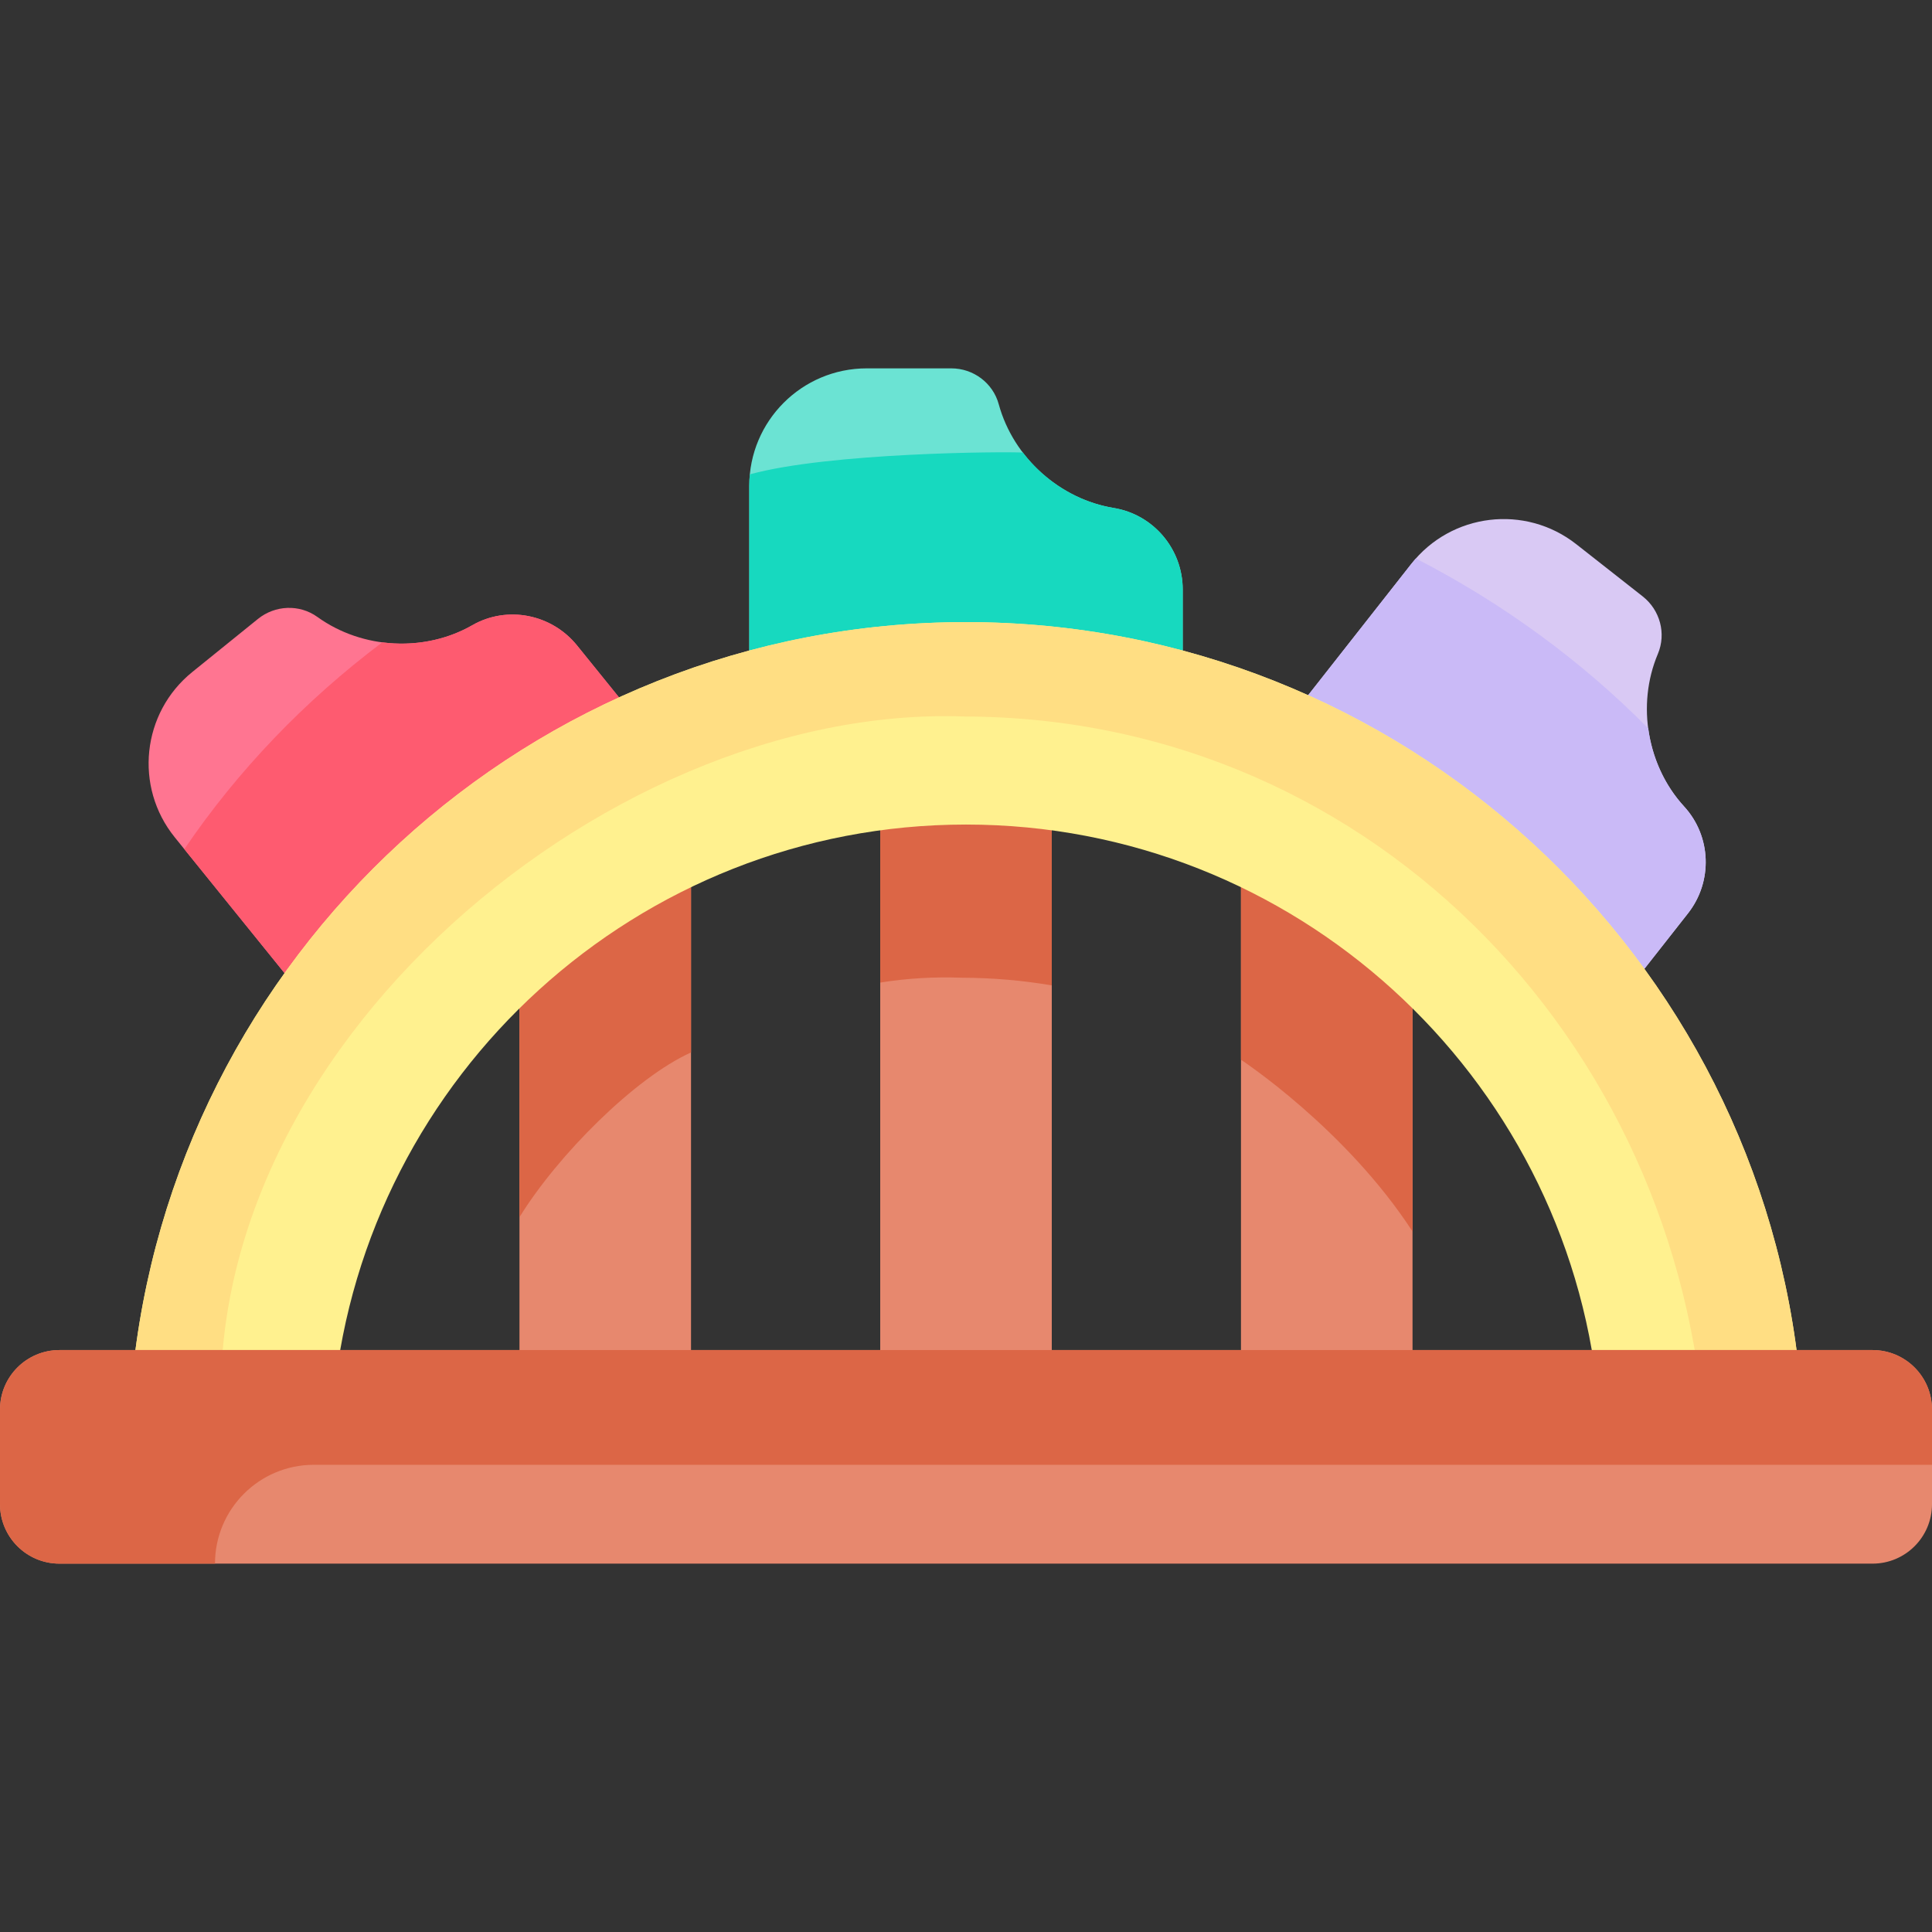 <svg id="Capa_1" enable-background="new 0 0 497 497" height="512" viewBox="0 0 497 497" width="512" xmlns="http://www.w3.org/2000/svg"><rect x="0" y="0" width="497" height="497" fill="#333333" stroke="none"/><path d="m256.921 103.979c-1.497-5.473-6.531-9.22-12.205-9.22-6.076 0-13.958 0-21.739 0-16.696 0-30.23 13.535-30.23 30.231v50.462h111.506v-23.785c0-10.406-7.514-19.322-17.784-21-13.716-2.24-25.754-12.822-29.548-26.688z" fill="#6be3d3"/><path d="m192.893 122.026c-.095.976-.146 1.964-.146 2.965v50.462h111.506v-23.785c0-10.406-7.514-19.322-17.784-21-9.198-1.502-17.627-6.767-23.336-14.247-4.841-.271-49.709-.025-70.24 5.605z" fill="#17d9bf"/><path d="m66.356 159.218-16.898 13.66c-12.984 10.496-15.001 29.531-4.504 42.515l31.724 39.243 86.715-70.101-14.955-18.499c-6.521-8.067-17.955-10.351-26.954-5.193-12.084 6.927-28.141 6.281-39.834-2.135-4.604-3.315-10.882-3.057-15.294.51z" fill="#ff7591"/><path d="m47.42 218.444 29.258 36.192 86.715-70.101-14.955-18.499c-6.521-8.067-17.955-10.351-26.954-5.193-6.93 3.973-15.166 5.442-23.137 4.396-19.991 15.045-37.234 33.02-50.927 53.205z" fill="#fe5b70"/><path d="m422.578 153.421c-4.777-3.754-10.974-8.624-17.091-13.431-13.128-10.316-32.132-8.037-42.448 5.091l-31.18 39.677 87.674 68.898 14.697-18.702c6.43-8.182 6.031-19.835-1.007-27.5-9.4-10.237-12.327-25.995-6.742-39.242 2.204-5.228.559-11.285-3.903-14.791z" fill="#d9c9f4"/><path d="m364.23 143.666c-.407.458-.807.927-1.191 1.415l-31.18 39.677 87.674 68.898 14.697-18.701c6.43-8.182 6.031-19.835-1.007-27.5-5.06-5.51-8.223-12.624-9.214-20.08-17.146-17.351-37.327-32.157-59.779-43.709z" fill="#cabaf7"/><path d="m163.162 375.537h-14.932c-8.063 0-14.6-6.537-14.6-14.6v-155.911h44.133v155.912c0 8.063-6.537 14.599-14.601 14.599z" fill="#e7886e"/><path d="m177.763 270.738v-65.713h-44.133v108.095c9.875-16.017 29.763-35.911 44.133-42.382z" fill="#dc6646"/><path d="m255.966 375.537h-14.932c-8.063 0-14.6-6.537-14.6-14.6v-155.911h44.133v155.912c-.001 8.063-6.537 14.599-14.601 14.599z" fill="#e7886e"/><path d="m247.479 251.517c7.869.024 15.563.688 23.087 1.973v-48.465h-44.133v47.739c6.83-1.098 13.843-1.519 21.046-1.247z" fill="#dc6646"/><path d="m348.77 375.537h-14.932c-8.063 0-14.6-6.537-14.6-14.6v-155.911h44.133v155.912c-.001 8.063-6.538 14.599-14.601 14.599z" fill="#e7886e"/><path d="m363.37 316.8v-111.774h-44.133v67.594c0-.001 26.905 17.662 44.133 44.18z" fill="#dc6646"/><path d="m444.785 375.537h-15.421c-9.491 0-17.323-7.243-18.284-16.686-8.384-82.305-78.099-146.739-162.58-146.739s-154.196 64.435-162.58 146.74c-.962 9.442-8.793 16.686-18.284 16.686h-15.421c-10.815 0-19.288-9.301-18.289-20.07 10.154-109.454 102.513-195.431 214.574-195.431s204.42 85.977 214.574 195.431c1 10.768-7.474 20.069-18.289 20.069z" fill="#fff18f"/><path d="m463.074 355.468c-10.154-109.454-102.513-195.431-214.574-195.431s-204.42 85.977-214.574 195.431c-.999 10.768 7.475 20.07 18.289 20.07h5.713c-13.493-100.423 96.349-194.763 190.404-191.215 106.394.331 187.07 87.413 190.516 191.215h5.938c10.814-.001 19.288-9.302 18.288-20.07z" fill="#ffde83"/><path d="m15.295 402.24c-8.447 0-15.295-6.847-15.295-15.294v-24.355c0-8.447 6.848-15.295 15.295-15.295h466.41c8.447 0 15.295 6.848 15.295 15.295v24.355c0 8.447-6.848 15.295-15.295 15.295h-466.41z" fill="#e7886e"/><path d="m80.733 376.813h416.267v-14.223c0-8.447-6.848-15.295-15.295-15.295h-466.41c-8.447.001-15.295 6.848-15.295 15.296v24.355c0 8.447 6.848 15.295 15.295 15.295h40.011c0-14.044 11.384-25.428 25.427-25.428z" fill="#dc6646"/></svg>